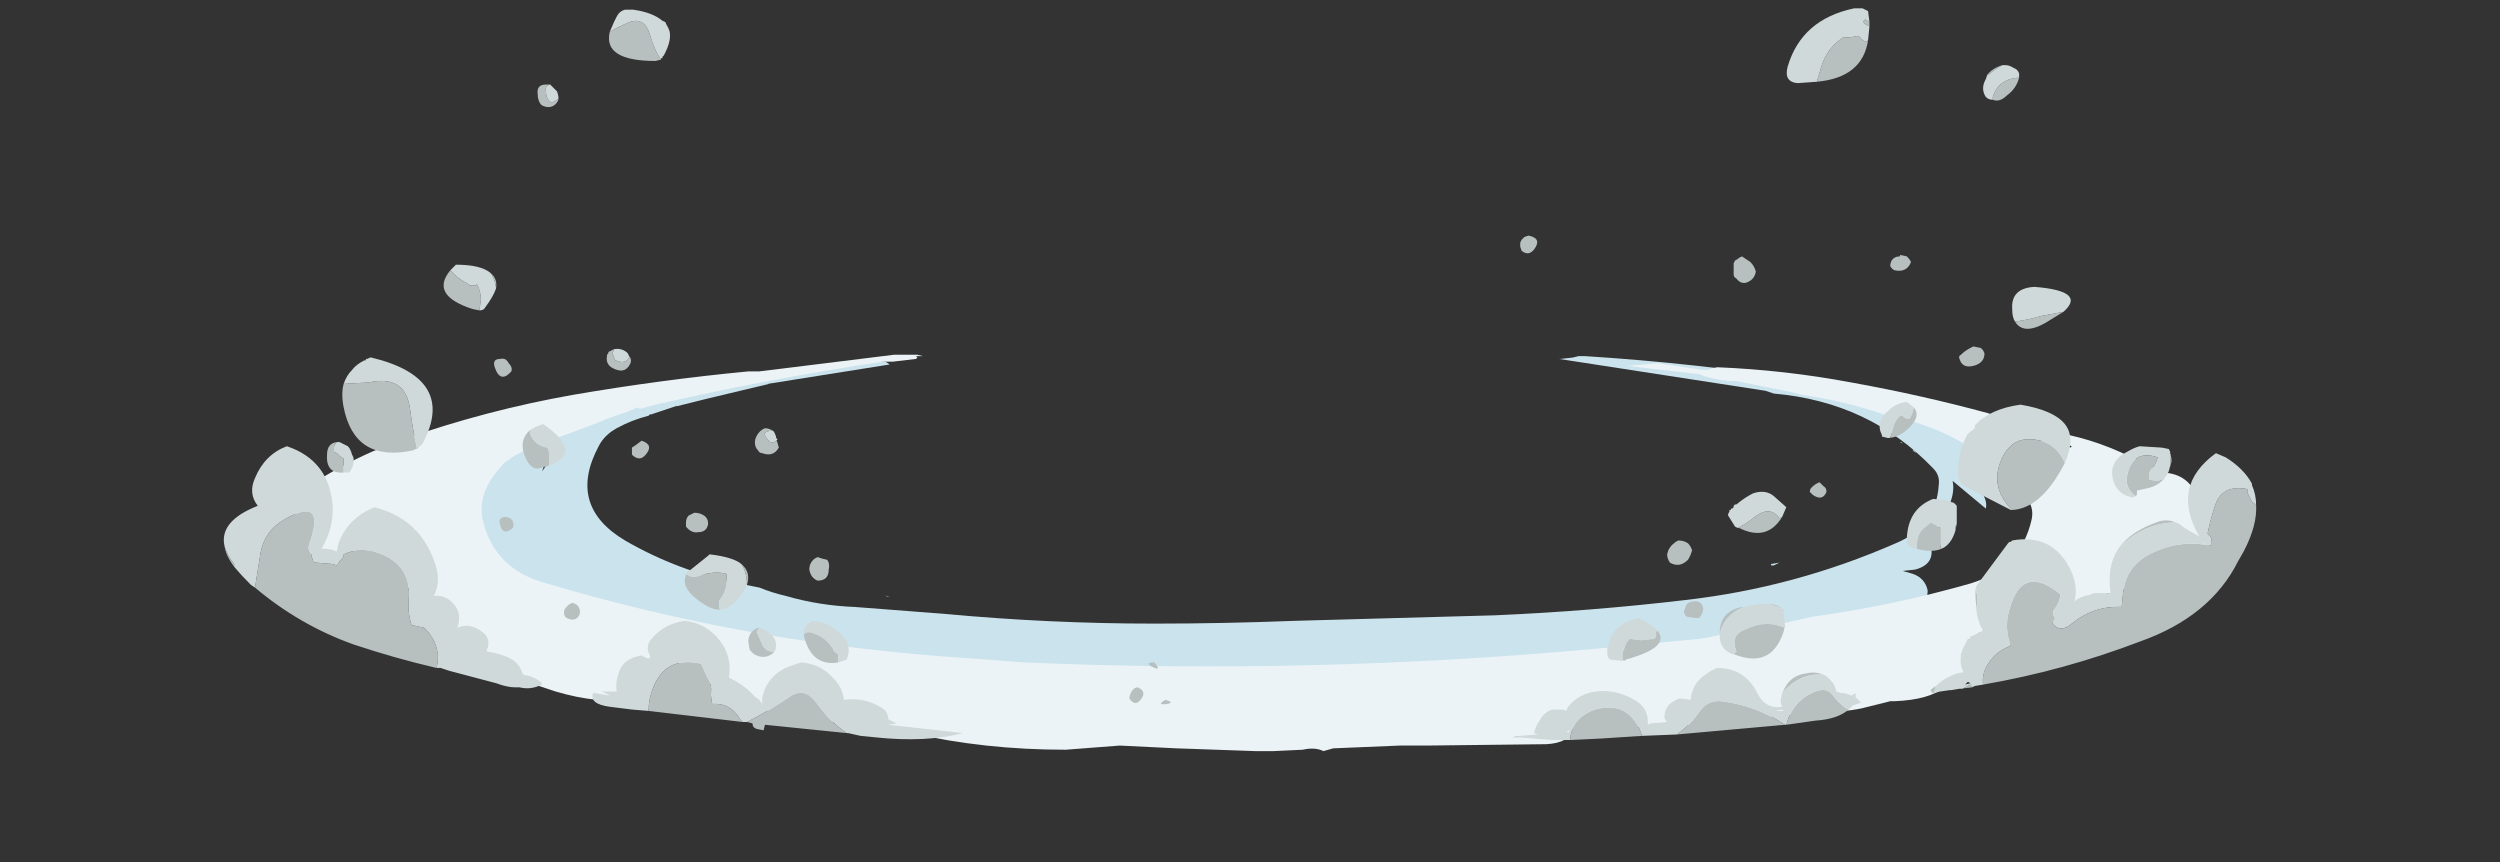 <?xml version="1.0" encoding="UTF-8" standalone="no"?>
<svg xmlns:ffdec="https://www.free-decompiler.com/flash" xmlns:xlink="http://www.w3.org/1999/xlink" ffdec:objectType="frame" height="217.7px" width="631.4px" xmlns="http://www.w3.org/2000/svg">
  <rect width="100%" height="100%" fill="#333333" stroke="none"/>
  <g transform="matrix(1.0, 0.0, 0.0, 1.0, 315.7, 131.95)">
    <use ffdec:characterId="452" height="26.8" transform="matrix(7.0, 0.0, 0.0, 7.0, -259.35, -129.85)" width="73.35" xlink:href="#shape0"/>
  </g>
  <defs>
    <g id="shape0" transform="matrix(1.0, 0.0, 0.0, 1.0, 37.05, 18.55)">
      <path d="M11.2 -5.9 L11.65 -5.95 11.85 -6.0 12.1 -6.0 Q16.05 -5.75 19.9 -5.15 L22.6 -4.55 Q23.25 -4.45 23.8 -4.2 24.55 -4.2 25.2 -4.05 L26.4 -3.85 Q26.7 -3.75 26.7 -3.55 L26.75 -2.2 26.5 -2.2 26.45 -1.0 Q26.6 -0.75 26.55 -0.5 L25.35 -1.5 Q25.45 -1.05 25.15 -0.45 L24.55 0.8 Q24.75 1.5 24.0 1.7 L23.55 1.75 23.9 1.85 Q24.35 2.0 24.45 2.45 24.45 2.6 24.4 2.75 L19.1 4.5 19.05 4.1 17.7 4.7 Q16.4 4.65 16.9 5.05 L16.95 5.15 16.95 5.3 16.9 5.6 Q15.25 6.15 13.45 6.5 L12.75 6.45 Q12.45 5.7 12.8 5.25 L5.2 6.65 -10.45 6.5 -15.4 5.1 -15.45 5.0 -15.85 4.65 Q-17.1 4.95 -18.6 4.65 L-20.65 4.15 -20.9 4.9 Q-22.95 5.1 -25.05 4.5 L-31.0 -1.25 -24.7 -4.15 -19.95 -5.0 -17.6 -5.45 -17.0 -5.45 -13.7 -5.85 -13.15 -5.8 -13.0 -5.7 -17.4 -5.0 -17.35 -5.0 -19.65 -4.45 -20.65 -4.2 -20.7 -4.2 -21.6 -3.9 -21.65 -3.9 -21.7 -3.85 Q-22.3 -3.7 -22.85 -3.4 -23.3 -3.15 -23.5 -2.75 -24.65 -0.6 -22.55 0.65 -20.65 1.75 -18.45 2.2 L-17.7 2.35 Q-17.2 2.55 -16.75 2.65 -15.55 3.0 -14.25 3.05 L-11.0 3.3 Q-7.25 3.65 -3.45 3.65 -0.95 3.65 1.6 3.55 L8.85 3.35 Q12.3 3.2 15.7 2.8 19.65 2.35 23.3 0.75 24.75 0.15 24.85 -1.35 24.9 -1.7 24.65 -1.95 22.35 -4.35 18.9 -4.65 L18.6 -4.75 11.15 -5.9 11.2 -5.9 M23.45 -2.9 L23.5 -2.9 23.55 -2.85 23.45 -2.9 M23.95 -2.6 L23.9 -2.6 24.05 -2.5 23.95 -2.6 M31.2 -2.0 L31.5 -1.1 31.3 -0.95 29.5 -2.2 29.1 -2.35 29.1 -2.75 29.65 -2.65 30.45 -2.4 31.2 -2.0 M19.1 1.45 L18.9 1.55 18.8 1.55 18.8 1.5 19.1 1.45 M16.6 3.4 L16.6 3.4 M-23.8 -2.1 L-23.8 -2.1 M-25.35 -2.15 L-25.5 -2.1 -25.5 -1.95 -25.55 -1.85 -25.5 -1.9 -25.4 -2.05 -25.35 -2.15 M-24.05 -0.85 L-24.05 -0.85 M-13.15 2.65 L-13.1 2.65 -13.0 2.7 -13.15 2.65" fill="#cbe3ed" fill-rule="evenodd" stroke="none"/>
      <path d="M16.4 -5.5 L16.5 -5.5 16.65 -5.55 16.85 -5.6 Q19.3 -5.5 21.7 -5.05 24.2 -4.6 26.6 -3.95 L27.1 -3.8 26.75 -2.15 Q25.3 -3.35 23.3 -3.8 L23.3 -3.75 Q21.65 -4.35 19.95 -4.6 L19.55 -4.7 17.55 -5.1 17.35 -5.1 Q16.7 -5.15 16.2 -5.35 L13.6 -5.65 14.25 -5.7 14.7 -5.75 16.35 -5.5 16.4 -5.5 M28.35 -2.65 L28.7 -3.1 29.6 -2.7 29.65 -2.75 28.5 -3.2 28.7 -3.3 Q30.3 -3.1 31.8 -2.35 L32.95 -1.8 Q33.9 -1.75 34.2 -0.85 L34.6 0.8 Q34.55 1.05 34.4 0.85 L31.45 2.45 Q31.25 2.65 30.95 2.55 L26.5 4.9 25.05 5.95 Q24.5 6.4 23.25 6.45 L23.1 6.45 22.3 6.65 Q21.55 6.85 20.9 6.8 L16.05 7.3 11.6 7.45 Q11.55 7.95 10.7 8.0 L6.35 8.05 5.4 8.05 3.0 8.15 2.65 8.25 Q2.35 8.1 1.9 8.2 L0.85 8.25 0.2 8.25 -2.65 8.15 -4.7 8.05 -6.65 8.2 Q-9.6 8.2 -12.2 7.6 L-16.45 7.0 Q-18.25 6.7 -19.5 5.8 L-21.5 4.5 -22.1 6.4 Q-23.55 6.55 -25.05 6.1 -26.15 5.75 -27.2 5.3 L-27.65 4.7 -31.95 1.0 -34.1 1.15 -34.6 -0.85 Q-32.8 -2.2 -30.55 -3.0 -27.55 -4.05 -24.45 -4.6 -21.25 -5.15 -18.1 -5.45 L-17.7 -5.45 -12.85 -6.05 -12.0 -6.05 -11.8 -6.0 -12.05 -6.0 -12.0 -5.95 -12.05 -5.9 -12.9 -5.8 -13.25 -5.8 Q-17.3 -5.2 -21.45 -4.25 L-22.0 -4.1 -22.1 -4.15 -22.45 -4.0 Q-22.9 -3.85 -23.3 -3.7 L-23.4 -3.65 Q-24.55 -3.2 -25.75 -2.8 L-26.55 -2.4 -26.9 -2.15 Q-27.25 -1.8 -27.5 -1.35 -27.85 -0.7 -27.65 0.05 -27.2 1.65 -25.55 2.15 -18.05 4.4 -10.15 4.9 L-8.15 5.05 Q2.2 5.5 12.55 4.55 L16.2 4.2 Q16.6 4.15 16.95 4.05 L18.3 3.85 20.3 3.4 Q23.2 3.0 26.0 2.2 27.8 1.65 28.2 -0.1 28.3 -0.55 28.0 -0.9 L28.35 -2.65" fill="#ebf3f7" fill-rule="evenodd" stroke="none"/>
      <path d="M22.35 -17.9 L22.25 -17.95 Q22.05 -18.05 22.2 -18.15 L22.35 -18.05 22.35 -17.9 M20.45 -15.9 L20.6 -16.4 Q20.8 -17.1 21.4 -17.5 L21.65 -17.5 21.9 -17.55 Q22.0 -17.55 22.05 -17.45 22.2 -17.3 22.3 -17.4 22.1 -16.05 20.45 -15.9 M9.8 -9.8 L9.75 -9.95 9.75 -10.1 9.8 -10.2 9.9 -10.3 10.05 -10.35 Q10.55 -10.25 10.25 -9.85 10.05 -9.6 9.8 -9.8 M18.05 -9.4 Q18.2 -9.25 18.25 -9.05 18.2 -8.75 17.9 -8.65 17.7 -8.6 17.55 -8.8 17.45 -8.85 17.45 -8.95 L17.45 -9.15 Q17.45 -9.25 17.45 -9.35 L17.5 -9.45 Q17.6 -9.5 17.65 -9.55 L17.75 -9.6 18.05 -9.4 M17.6 0.2 Q17.9 0.05 18.15 -0.15 18.75 -0.65 19.1 -0.15 L19.2 -0.2 Q18.65 0.7 17.65 0.2 L17.6 0.2 M23.0 -3.05 L23.1 -3.05 23.2 -3.4 Q23.25 -3.65 23.45 -3.85 23.5 -3.9 23.6 -3.8 23.65 -3.75 23.75 -3.75 L23.8 -3.75 23.9 -3.95 23.95 -4.15 Q24.25 -3.8 23.65 -3.3 23.35 -3.05 23.0 -3.05 M20.7 -1.3 Q20.8 -1.25 20.8 -1.1 20.65 -0.75 20.3 -1.0 L20.2 -1.1 Q20.2 -1.2 20.25 -1.25 20.4 -1.4 20.55 -1.45 L20.7 -1.3 M27.75 -16.05 Q27.65 -15.65 27.3 -15.4 27.05 -15.15 26.8 -15.25 L26.8 -15.35 Q27.0 -16.0 27.75 -16.05 M26.6 -16.15 Q26.8 -16.4 27.15 -16.5 26.85 -16.35 26.65 -16.15 L26.6 -16.15 M27.6 -7.25 Q28.05 -7.3 28.55 -7.45 L29.35 -7.6 Q29.1 -7.45 28.7 -7.2 27.9 -6.75 27.6 -7.25 M23.25 -9.1 Q23.15 -9.15 23.1 -9.25 23.1 -9.35 23.15 -9.45 23.25 -9.6 23.45 -9.6 L23.45 -9.65 23.7 -9.6 Q23.8 -9.5 23.85 -9.4 23.7 -9.0 23.25 -9.1 M26.1 -5.65 Q25.7 -5.55 25.6 -5.9 25.55 -6.0 25.65 -6.05 25.8 -6.2 26.0 -6.3 L26.1 -6.35 26.35 -6.3 Q26.45 -6.25 26.5 -6.1 26.5 -5.75 26.1 -5.65 M29.4 -2.15 Q29.25 -1.85 29.05 -1.55 28.35 -0.5 27.5 -0.45 26.6 -1.35 27.2 -2.45 27.55 -3.05 28.2 -3.0 29.05 -2.95 29.4 -2.15 M25.25 -0.75 Q25.4 -0.75 25.5 -0.6 L25.4 -0.7 25.25 -0.75 M25.5 0.05 L25.45 0.3 25.45 0.15 25.5 0.05 M24.95 0.95 Q24.6 1.1 24.05 0.95 24.05 0.75 24.1 0.55 24.15 0.3 24.45 0.1 L24.55 0.0 24.75 0.1 24.9 0.2 24.9 0.75 Q24.9 0.9 24.95 0.95 M33.2 -2.5 Q33.25 -2.35 33.25 -2.2 33.2 -2.0 33.15 -1.85 L33.2 -2.05 33.2 -2.15 Q33.25 -2.35 33.2 -2.5 M33.0 -1.6 Q32.8 -1.35 32.45 -1.25 L32.0 -1.15 32.0 -1.0 31.95 -0.95 Q31.55 -1.25 31.65 -1.7 31.85 -2.65 32.75 -2.35 32.7 -2.15 32.55 -1.95 32.4 -1.8 32.45 -1.6 L32.45 -1.55 Q32.8 -1.45 33.0 -1.6 M31.4 0.85 Q31.85 0.3 32.7 0.0 33.05 -0.15 33.4 0.0 32.5 0.0 31.7 0.6 31.55 0.7 31.4 0.85 M36.3 -0.65 Q36.35 0.1 35.85 1.05 L35.65 1.4 Q34.65 3.4 32.1 4.3 29.35 5.35 26.45 5.85 26.4 5.5 26.6 5.15 26.9 4.65 27.45 4.45 27.2 3.8 27.4 3.15 27.85 1.45 29.25 2.6 L29.2 2.8 Q29.15 2.95 29.05 3.1 28.9 3.25 29.05 3.45 29.0 3.55 28.95 3.65 29.25 4.0 29.65 3.65 30.45 3.0 31.45 3.05 L31.5 2.55 Q31.6 1.6 32.45 1.15 33.4 0.65 34.45 0.8 L34.7 0.85 34.7 0.7 Q34.7 0.6 34.65 0.5 L34.55 0.4 Q34.65 -0.1 34.8 -0.55 35.05 -1.4 36.0 -1.2 L36.0 -1.05 36.1 -0.85 Q36.15 -0.7 36.3 -0.65 M26.05 5.95 L25.6 6.0 25.7 6.0 26.0 5.85 26.05 5.95 M24.7 6.15 L24.65 6.15 Q24.6 6.15 24.55 6.1 L24.6 6.1 24.55 6.05 Q24.65 5.95 24.75 5.9 24.7 6.0 24.7 6.15 M25.65 4.85 Q25.7 4.55 25.8 4.4 L25.7 4.6 25.7 4.65 25.65 4.75 25.65 4.85 M26.2 3.1 L26.2 2.95 Q26.15 2.6 26.2 2.3 L26.2 2.5 Q26.3 2.8 26.2 3.1 M34.45 0.8 L34.45 0.8 M19.25 3.2 L19.25 3.15 Q19.0 3.0 18.7 2.95 19.1 2.95 19.25 3.2 M17.8 3.05 Q17.1 3.35 16.95 4.0 L16.95 3.9 Q17.0 3.2 17.75 3.05 L17.8 3.05 M17.45 4.75 L17.55 4.65 Q17.3 4.05 17.9 3.85 18.6 3.5 19.3 3.8 L19.3 3.7 19.25 3.95 Q18.8 5.3 17.45 4.75 M19.2 6.15 Q19.3 5.95 19.4 5.8 19.65 5.5 20.05 5.45 20.45 5.35 20.8 5.55 L20.7 5.5 Q19.9 5.4 19.25 6.1 L19.2 6.15 M21.6 6.75 Q21.2 7.1 20.4 7.15 L19.35 7.3 Q19.6 6.4 20.4 6.1 20.8 5.95 21.0 6.2 21.3 6.6 21.6 6.75 M19.3 7.3 L15.4 7.65 Q15.85 7.35 16.2 6.85 16.5 6.4 17.0 6.45 18.25 6.6 19.3 7.3 M14.15 7.7 L12.6 7.8 11.55 7.85 Q11.6 7.05 12.45 6.75 13.7 6.4 14.15 7.7 M9.65 7.75 L9.45 7.75 9.7 7.7 9.65 7.75 M15.15 1.45 Q15.05 1.3 15.05 1.15 15.1 0.9 15.3 0.75 15.35 0.7 15.45 0.65 15.65 0.65 15.8 0.75 15.9 0.85 15.95 1.0 15.9 1.2 15.8 1.35 15.5 1.65 15.15 1.45 M15.7 3.1 Q15.75 2.85 16.0 2.85 16.3 2.8 16.35 3.1 16.35 3.3 16.2 3.45 L16.1 3.45 15.75 3.4 Q15.6 3.25 15.7 3.1 M13.5 5.0 L13.45 4.95 Q13.4 4.75 13.5 4.55 13.55 4.35 13.7 4.2 L14.1 4.25 14.6 4.2 14.65 4.1 14.65 3.95 14.7 3.9 Q15.2 4.5 13.55 4.95 L13.5 5.0 M14.45 7.25 L14.45 7.25 M-25.25 -15.8 Q-25.45 -15.75 -25.4 -15.55 -25.4 -15.25 -25.2 -15.15 -25.05 -15.2 -24.95 -15.3 -24.95 -15.2 -25.05 -15.1 -25.25 -14.9 -25.55 -15.05 L-25.6 -15.1 Q-25.7 -15.25 -25.7 -15.45 -25.75 -15.8 -25.4 -15.8 L-25.25 -15.8 M-29.35 5.25 Q-30.85 4.9 -32.35 4.4 -34.3 3.7 -35.9 2.35 L-35.7 1.1 Q-35.55 0.3 -34.85 -0.1 -33.3 -1.0 -33.95 0.8 -34.0 0.95 -33.9 1.1 L-33.85 1.2 -33.85 1.25 -33.8 1.4 Q-33.75 1.45 -33.7 1.45 L-33.1 1.5 -32.95 1.55 -32.9 1.5 -32.85 1.4 -32.75 1.3 -32.7 1.2 -32.7 1.15 Q-32.15 0.9 -31.6 1.05 -30.25 1.45 -30.35 2.75 -30.4 3.25 -30.25 3.7 L-29.8 3.8 -29.75 3.85 Q-29.35 4.25 -29.3 4.8 -29.3 5.05 -29.35 5.25 M-36.65 1.6 Q-36.95 1.2 -37.0 0.85 -36.9 1.2 -36.65 1.5 L-36.65 1.6 M-27.4 -9.0 Q-27.15 -8.8 -27.2 -8.45 -27.25 -8.8 -27.4 -9.0 M-27.8 -7.65 L-28.05 -7.7 Q-29.6 -8.2 -28.85 -9.1 -28.6 -8.8 -28.2 -8.6 L-28.15 -8.55 -27.95 -8.55 -27.9 -8.6 Q-27.75 -8.35 -27.75 -8.05 L-27.8 -7.65 M-32.7 -5.0 L-31.8 -5.05 Q-30.45 -5.35 -30.3 -4.05 -30.2 -3.3 -30.05 -2.65 L-30.0 -2.7 Q-30.1 -2.65 -30.2 -2.6 -32.3 -2.15 -32.7 -4.15 -32.8 -4.65 -32.7 -5.0 M-32.7 -1.8 Q-33.35 -1.75 -33.3 -2.45 -33.3 -2.85 -32.95 -2.9 L-32.85 -2.9 -32.95 -2.9 Q-33.0 -2.85 -33.05 -2.75 L-33.05 -2.55 -32.95 -2.5 -32.85 -2.4 -32.7 -2.3 -32.7 -1.8 M-22.4 -6.0 Q-22.3 -5.9 -22.35 -5.75 -22.55 -5.3 -23.05 -5.6 -23.25 -5.75 -23.2 -6.0 L-23.2 -6.05 -23.15 -6.1 -23.15 -6.15 -22.95 -6.25 -23.0 -6.1 Q-22.95 -5.95 -22.9 -5.85 L-22.75 -5.8 Q-22.5 -5.75 -22.4 -5.95 L-22.4 -6.0 M-26.75 -5.75 Q-26.6 -5.6 -26.65 -5.45 -27.05 -5.0 -27.25 -5.6 -27.35 -5.9 -27.05 -5.9 -26.85 -5.95 -26.75 -5.75 M-26.6 -0.05 Q-26.55 0.1 -26.6 0.2 -26.95 0.5 -27.05 0.1 -27.15 -0.15 -26.9 -0.2 -26.7 -0.2 -26.6 -0.05 M-25.95 -3.35 Q-26.0 -3.2 -25.9 -3.05 -25.7 -2.75 -25.35 -2.7 L-25.3 -2.55 Q-25.25 -2.3 -25.3 -2.05 L-25.65 -1.95 Q-25.9 -1.9 -26.1 -2.25 -26.45 -2.95 -25.95 -3.35 M-21.2 -18.1 Q-21.0 -17.95 -20.95 -17.75 L-21.1 -18.05 -21.2 -18.1 M-21.25 -16.7 L-21.45 -16.65 Q-23.35 -16.65 -23.1 -17.7 -22.75 -17.9 -22.4 -18.05 -21.85 -18.25 -21.65 -17.6 -21.5 -17.05 -21.25 -16.7 M-22.25 -2.4 L-22.3 -2.45 -22.3 -2.7 -22.15 -2.8 -21.95 -2.95 Q-21.5 -2.8 -21.8 -2.45 -22.0 -2.2 -22.25 -2.4 M-17.1 -3.05 L-17.0 -2.7 Q-17.2 -2.35 -17.6 -2.5 -17.7 -2.5 -17.75 -2.6 -17.9 -2.75 -17.85 -3.0 -17.75 -3.3 -17.5 -3.4 -17.35 -3.4 -17.2 -3.3 L-17.35 -3.3 Q-17.6 -3.25 -17.45 -3.05 -17.25 -2.75 -17.05 -3.0 L-17.1 -3.05 M-19.7 -0.25 Q-19.55 -0.15 -19.55 0.05 -19.6 0.35 -19.9 0.35 -20.15 0.4 -20.35 0.15 L-20.35 0.0 Q-20.35 -0.15 -20.25 -0.25 -20.15 -0.3 -20.05 -0.35 -19.85 -0.35 -19.7 -0.25 M-3.0 6.55 Q-3.4 6.6 -3.05 6.4 -2.7 6.5 -3.0 6.55 M-3.45 5.05 Q-3.15 5.4 -3.55 5.2 -3.8 5.05 -3.45 5.05 M-4.35 6.35 Q-4.35 6.25 -4.3 6.15 -4.2 5.95 -4.05 5.95 -3.7 6.1 -3.95 6.4 -4.15 6.65 -4.35 6.35 M-15.25 1.35 Q-15.15 1.5 -15.2 1.7 -15.2 2.1 -15.6 2.1 -15.85 2.0 -15.9 1.7 -15.9 1.45 -15.7 1.3 L-15.6 1.25 -15.45 1.3 -15.25 1.35 M-16.1 4.05 Q-16.0 3.9 -15.75 4.0 -15.3 4.15 -15.05 4.55 -15.0 4.7 -14.85 4.75 L-14.85 5.05 Q-15.75 5.2 -16.05 4.25 L-16.1 4.05 M-17.15 4.65 L-17.25 4.75 Q-17.55 4.95 -17.9 4.75 L-18.05 4.6 -18.1 4.3 Q-18.1 4.0 -17.85 3.85 L-17.75 3.8 -17.7 3.8 -17.75 3.85 -17.8 3.95 Q-17.7 4.15 -17.6 4.4 -17.45 4.7 -17.15 4.65 M-14.55 7.6 L-17.5 7.3 -17.55 7.5 -17.8 7.45 Q-17.95 7.4 -17.95 7.25 L-18.15 7.2 Q-17.35 6.8 -16.55 6.25 -16.05 5.95 -15.65 6.5 -15.15 7.2 -14.55 7.6 M-18.3 7.2 L-21.7 6.8 Q-21.7 6.4 -21.55 6.0 -21.1 4.8 -19.8 5.1 L-19.6 5.55 Q-19.4 5.85 -19.45 6.15 -19.45 6.35 -19.4 6.55 -18.75 6.5 -18.4 7.1 L-18.3 7.2 M-18.35 1.5 Q-18.0 1.8 -18.15 2.25 -18.15 1.8 -18.35 1.5 M-19.1 3.15 Q-19.4 3.15 -19.7 2.95 -20.65 2.35 -20.3 1.8 L-20.35 1.85 Q-20.15 2.05 -19.8 1.9 -19.3 1.75 -18.9 1.85 -18.85 2.05 -18.9 2.3 -18.95 2.55 -19.1 2.75 -19.2 2.85 -19.15 3.0 L-19.15 3.1 -19.1 3.15 M-24.7 3.1 Q-24.6 2.95 -24.45 2.9 -24.25 2.95 -24.2 3.1 -24.15 3.2 -24.2 3.35 -24.35 3.6 -24.65 3.45 -24.75 3.4 -24.75 3.25 -24.75 3.15 -24.7 3.1" fill="#b7bfbf" fill-rule="evenodd" stroke="none"/>
      <path d="M22.35 -18.05 L22.2 -18.15 Q22.05 -18.05 22.25 -17.95 L22.35 -17.9 22.3 -17.4 Q22.2 -17.3 22.05 -17.45 22.0 -17.55 21.9 -17.55 L21.65 -17.5 21.4 -17.5 Q20.8 -17.1 20.6 -16.4 L20.45 -15.9 19.75 -15.85 Q19.25 -15.9 19.4 -16.45 19.9 -18.15 21.8 -18.55 L22.1 -18.55 22.3 -18.45 22.35 -18.05 M17.6 0.2 L17.5 0.15 17.25 -0.25 17.25 -0.3 17.3 -0.4 17.3 -0.45 17.35 -0.45 17.35 -0.5 17.4 -0.5 17.45 -0.55 17.45 -0.6 17.5 -0.65 17.55 -0.65 Q17.85 -0.9 18.15 -1.05 18.6 -1.2 18.9 -0.95 L19.35 -0.55 19.2 -0.2 19.1 -0.15 Q18.75 -0.65 18.15 -0.15 17.9 0.05 17.6 0.2 M23.0 -3.05 L22.8 -3.1 22.8 -3.15 Q22.55 -3.65 23.05 -4.05 23.3 -4.3 23.7 -4.35 L23.95 -4.15 23.9 -3.95 23.8 -3.75 23.75 -3.75 Q23.65 -3.75 23.6 -3.8 23.5 -3.9 23.45 -3.85 23.25 -3.65 23.2 -3.4 L23.1 -3.05 23.0 -3.05 M27.15 -16.5 L27.25 -16.5 Q27.4 -16.5 27.55 -16.4 27.7 -16.35 27.75 -16.2 L27.75 -16.05 Q27.0 -16.0 26.8 -15.35 L26.8 -15.25 Q26.65 -15.25 26.55 -15.35 26.35 -15.65 26.55 -16.0 L26.6 -16.15 26.65 -16.15 Q26.85 -16.35 27.15 -16.5 M29.35 -7.6 L28.55 -7.45 Q28.05 -7.3 27.6 -7.25 27.5 -7.4 27.5 -7.7 27.45 -8.45 28.3 -8.5 30.2 -8.35 29.35 -7.6 M27.5 -0.45 L27.45 -0.45 25.8 -1.3 25.75 -1.3 Q25.5 -1.55 25.55 -2.0 25.6 -2.7 25.9 -3.2 L26.15 -3.4 26.15 -3.5 Q26.7 -4.1 27.8 -4.25 29.0 -4.05 29.4 -3.55 29.8 -3.05 29.4 -2.15 29.05 -2.95 28.2 -3.0 27.55 -3.05 27.2 -2.45 26.6 -1.35 27.5 -0.45 M24.05 0.95 L23.85 0.9 Q23.7 0.85 23.7 0.55 23.75 -0.5 24.65 -0.85 L25.15 -0.8 25.25 -0.75 25.4 -0.7 25.5 -0.6 25.5 0.05 25.45 0.15 25.45 0.3 Q25.3 0.8 24.95 0.95 24.9 0.9 24.9 0.75 L24.9 0.2 24.75 0.1 24.55 0.0 24.45 0.1 Q24.15 0.3 24.1 0.55 24.05 0.75 24.05 0.95 M31.95 -0.95 L31.85 -0.9 Q31.3 -1.0 31.15 -1.5 30.95 -2.2 31.65 -2.55 31.9 -2.7 32.1 -2.75 L32.9 -2.7 33.15 -2.65 33.2 -2.55 33.2 -2.5 Q33.25 -2.35 33.2 -2.15 L33.2 -2.05 33.15 -1.85 33.05 -1.65 33.0 -1.65 33.0 -1.6 Q32.8 -1.45 32.45 -1.55 L32.45 -1.6 Q32.4 -1.8 32.55 -1.95 32.7 -2.15 32.75 -2.35 31.85 -2.65 31.65 -1.7 31.55 -1.25 31.95 -0.95 M33.4 0.0 Q33.55 0.05 33.65 0.15 33.95 0.35 34.25 0.5 33.2 -1.3 34.85 -2.5 L35.2 -2.35 Q35.85 -1.95 36.15 -1.4 L36.15 -1.35 Q36.3 -1.0 36.3 -0.65 36.15 -0.7 36.1 -0.85 L36.0 -1.05 36.0 -1.2 Q35.05 -1.4 34.8 -0.55 34.65 -0.1 34.55 0.4 L34.65 0.5 Q34.7 0.6 34.7 0.7 L34.7 0.85 34.45 0.8 Q33.4 0.65 32.45 1.15 31.6 1.6 31.5 2.55 L31.45 3.05 Q30.45 3.0 29.65 3.65 29.25 4.0 28.95 3.65 29.0 3.55 29.05 3.45 28.9 3.25 29.05 3.1 29.15 2.95 29.2 2.8 L29.25 2.6 Q27.85 1.45 27.4 3.15 27.2 3.8 27.45 4.45 26.9 4.65 26.6 5.15 26.4 5.5 26.45 5.85 L26.15 5.9 26.05 5.95 26.0 5.85 25.7 6.0 25.6 6.0 25.3 6.05 25.25 6.05 24.9 6.1 24.7 6.15 Q24.7 6.0 24.75 5.9 25.05 5.6 25.5 5.45 L25.75 5.4 Q25.6 5.15 25.65 4.85 L25.65 4.75 25.7 4.65 25.7 4.6 25.8 4.4 25.9 4.2 25.95 4.2 26.0 4.15 26.0 4.1 26.05 4.1 Q26.15 4.05 26.25 4.0 L26.3 3.95 26.4 3.95 26.4 3.9 26.45 3.9 Q26.25 3.6 26.2 3.1 26.3 2.8 26.2 2.5 L26.2 2.3 27.35 0.75 27.4 0.7 27.45 0.7 27.5 0.65 Q28.9 0.4 29.55 1.6 29.9 2.25 29.75 2.85 29.9 2.7 30.15 2.65 L30.2 2.6 30.2 2.65 30.45 2.55 31.05 2.55 Q30.9 1.5 31.4 0.85 31.55 0.7 31.7 0.6 32.5 0.0 33.4 0.0 M34.45 0.8 L34.4 0.7 34.4 0.75 34.45 0.75 34.45 0.8 M26.0 5.8 L25.9 5.75 25.8 5.85 26.0 5.8 M18.7 2.95 Q19.0 3.0 19.25 3.15 L19.25 3.2 19.3 3.7 19.3 3.8 Q18.6 3.5 17.9 3.85 17.3 4.05 17.55 4.65 L17.45 4.75 17.4 4.75 Q16.9 4.55 16.95 4.0 17.1 3.35 17.8 3.05 18.35 2.9 18.7 2.95 M20.8 5.55 L20.85 5.6 Q21.1 5.8 21.15 6.1 L21.3 6.15 Q21.5 6.15 21.7 6.25 L21.85 6.15 21.85 6.3 22.05 6.5 21.75 6.6 21.6 6.75 Q21.3 6.6 21.0 6.2 20.8 5.95 20.4 6.1 19.6 6.4 19.35 7.3 L19.3 7.3 Q18.25 6.6 17.0 6.45 16.5 6.4 16.2 6.85 15.85 7.35 15.4 7.65 L14.15 7.7 Q13.7 6.4 12.45 6.75 11.6 7.05 11.55 7.85 L10.9 7.85 9.65 7.75 9.7 7.7 10.4 7.65 10.25 7.6 Q10.3 7.35 10.45 7.15 10.6 6.85 10.9 6.75 L11.3 6.75 11.4 6.8 Q11.5 6.55 11.8 6.35 12.1 6.15 12.45 6.1 13.25 6.0 13.95 6.45 14.4 6.75 14.35 7.3 L14.45 7.25 15.05 7.2 Q15.0 7.15 14.95 7.05 14.95 6.7 15.2 6.5 15.35 6.4 15.5 6.35 L15.9 6.4 Q15.95 5.85 16.35 5.55 16.6 5.35 16.85 5.25 17.85 5.25 18.3 6.15 18.6 6.75 19.2 6.65 19.15 6.55 19.15 6.45 L19.15 6.4 19.2 6.15 19.25 6.1 Q19.9 5.4 20.7 5.5 L20.8 5.55 M18.95 6.8 L19.25 6.8 19.2 6.75 18.95 6.8 M14.7 3.9 L14.65 3.95 14.65 4.1 14.6 4.2 14.1 4.25 13.7 4.2 Q13.55 4.35 13.5 4.55 13.4 4.75 13.45 4.95 L13.5 5.0 13.0 4.95 Q12.85 4.85 12.9 4.5 L12.95 4.4 12.95 4.3 Q13.2 3.6 14.05 3.45 14.5 3.7 14.7 3.9 M14.45 7.25 L14.45 7.25 M11.4 7.55 L11.55 7.55 11.5 7.5 11.4 7.55 M-25.25 -15.8 L-25.0 -15.55 Q-24.95 -15.4 -24.95 -15.3 -25.05 -15.2 -25.2 -15.15 -25.4 -15.25 -25.4 -15.55 -25.45 -15.75 -25.25 -15.8 M-37.0 0.85 Q-37.2 -0.05 -35.8 -0.6 -36.15 -1.05 -35.9 -1.6 -35.55 -2.45 -34.75 -2.75 -33.25 -2.25 -33.1 -0.65 -33.05 0.2 -33.5 0.95 L-33.4 0.95 Q-33.15 0.95 -32.95 1.05 L-32.9 0.8 -32.85 0.65 Q-32.5 -0.15 -31.7 -0.5 L-31.6 -0.55 Q-30.0 -0.15 -29.45 1.35 -29.15 2.1 -29.45 2.65 -28.95 2.6 -28.65 3.05 -28.45 3.35 -28.6 3.8 -28.15 3.6 -27.7 3.95 -27.35 4.2 -27.55 4.65 -27.2 4.7 -26.8 4.85 -26.35 5.05 -26.25 5.45 L-26.2 5.5 Q-25.85 5.55 -25.6 5.75 -25.55 5.8 -25.55 5.85 -25.95 6.05 -26.35 5.95 L-26.5 5.95 Q-26.8 5.95 -27.2 5.8 L-28.9 5.35 -29.2 5.25 -29.35 5.25 Q-29.3 5.05 -29.3 4.8 -29.35 4.25 -29.75 3.85 L-29.8 3.8 -30.25 3.7 Q-30.4 3.25 -30.35 2.75 -30.25 1.45 -31.6 1.05 -32.15 0.9 -32.7 1.15 L-32.7 1.2 -32.75 1.3 -32.85 1.4 -32.9 1.5 -32.95 1.55 -33.1 1.5 -33.7 1.45 Q-33.75 1.45 -33.8 1.4 L-33.85 1.25 -33.85 1.2 -33.9 1.1 Q-34.0 0.95 -33.95 0.8 -33.3 -1.0 -34.85 -0.1 -35.55 0.3 -35.7 1.1 L-35.9 2.35 -36.05 2.25 Q-36.4 1.9 -36.65 1.6 L-36.65 1.5 Q-36.9 1.2 -37.0 0.85 M-28.85 -9.1 L-28.65 -9.3 Q-27.75 -9.3 -27.4 -9.0 -27.25 -8.8 -27.2 -8.45 -27.3 -8.15 -27.6 -7.75 -27.65 -7.65 -27.8 -7.65 L-27.75 -8.05 Q-27.75 -8.35 -27.9 -8.6 L-27.95 -8.55 -28.15 -8.55 -28.2 -8.6 Q-28.6 -8.8 -28.85 -9.1 M-32.7 -5.0 Q-32.6 -5.3 -32.4 -5.5 -32.25 -5.7 -31.95 -5.85 L-31.9 -5.85 -31.9 -5.9 -31.85 -5.9 -31.75 -5.95 -31.7 -5.95 Q-28.6 -5.2 -29.85 -2.85 L-30.0 -2.7 -30.05 -2.65 Q-30.2 -3.3 -30.3 -4.05 -30.45 -5.35 -31.8 -5.05 L-32.7 -5.0 M-32.7 -1.8 L-32.7 -2.3 -32.85 -2.4 -32.95 -2.5 -33.05 -2.55 -33.05 -2.75 Q-33.0 -2.85 -32.95 -2.9 L-32.85 -2.9 -32.55 -2.75 Q-32.45 -2.65 -32.4 -2.45 L-32.35 -2.35 Q-32.3 -2.05 -32.5 -1.8 L-32.7 -1.8 M-22.95 -6.25 Q-22.7 -6.3 -22.5 -6.15 L-22.45 -6.1 -22.4 -6.0 -22.4 -5.95 Q-22.5 -5.75 -22.75 -5.8 L-22.9 -5.85 Q-22.95 -5.95 -23.0 -6.1 L-22.95 -6.25 M-25.3 -2.05 Q-25.25 -2.3 -25.3 -2.55 L-25.35 -2.7 Q-25.7 -2.75 -25.9 -3.05 -26.0 -3.2 -25.95 -3.35 -25.8 -3.45 -25.5 -3.55 -24.0 -2.5 -25.3 -2.05 M-23.1 -17.7 L-22.95 -18.05 -22.85 -18.25 Q-22.75 -18.45 -22.55 -18.5 L-22.25 -18.5 Q-21.55 -18.4 -21.2 -18.1 L-21.1 -18.05 -20.95 -17.75 Q-20.85 -17.4 -21.15 -16.85 L-21.2 -16.8 -21.2 -16.75 -21.25 -16.75 -21.25 -16.7 Q-21.5 -17.05 -21.65 -17.6 -21.85 -18.25 -22.4 -18.05 -22.75 -17.9 -23.1 -17.7 M-17.2 -3.3 Q-17.15 -3.25 -17.1 -3.1 L-17.1 -3.05 -17.05 -3.0 Q-17.25 -2.75 -17.45 -3.05 -17.6 -3.25 -17.35 -3.3 L-17.2 -3.3 M-16.1 4.05 Q-16.15 3.7 -15.75 3.55 -15.15 3.6 -14.7 4.1 -14.35 4.45 -14.55 4.95 L-14.85 5.05 -14.85 4.75 Q-15.0 4.7 -15.05 4.55 -15.3 4.15 -15.75 4.0 -16.0 3.9 -16.1 4.05 M-17.7 3.8 Q-17.35 3.9 -17.15 4.2 -17.05 4.45 -17.15 4.65 -17.45 4.7 -17.6 4.4 -17.7 4.15 -17.8 3.95 L-17.75 3.85 -17.7 3.8 M-21.7 6.8 L-22.3 6.75 -23.1 6.65 Q-23.85 6.55 -23.7 6.15 L-23.1 6.25 Q-23.25 6.15 -23.4 6.1 L-22.85 6.1 Q-22.9 5.8 -22.8 5.5 -22.65 4.9 -21.95 4.8 L-21.75 4.9 -21.65 4.9 -21.65 4.8 Q-21.85 4.45 -21.55 4.15 -21.1 3.65 -20.4 3.55 -19.5 3.65 -19.0 4.45 -18.7 4.95 -18.8 5.6 -18.25 5.85 -17.85 6.3 L-17.7 6.4 -17.6 6.55 -17.6 6.3 -17.5 6.0 Q-17.25 5.45 -16.65 5.2 L-16.2 5.05 Q-15.5 5.1 -15.05 5.6 -14.7 5.95 -14.65 6.4 -13.95 6.3 -13.35 6.65 -13.05 6.8 -13.05 7.1 L-12.75 7.25 -13.05 7.3 -10.35 7.6 Q-11.7 7.95 -13.55 7.75 L-14.05 7.7 -14.5 7.6 -14.55 7.6 Q-15.15 7.2 -15.65 6.5 -16.05 5.95 -16.55 6.25 -17.35 6.8 -18.15 7.2 L-18.3 7.2 -18.4 7.1 Q-18.75 6.5 -19.4 6.55 -19.45 6.35 -19.45 6.15 -19.4 5.85 -19.6 5.55 L-19.8 5.1 Q-21.1 4.8 -21.55 6.0 -21.7 6.4 -21.7 6.8 M-20.3 1.8 L-19.55 1.2 -19.5 1.15 Q-18.65 1.25 -18.35 1.5 -18.15 1.8 -18.15 2.25 -18.25 2.5 -18.55 2.85 -18.8 3.1 -19.1 3.15 L-19.15 3.1 -19.15 3.0 Q-19.2 2.85 -19.1 2.75 -18.95 2.55 -18.9 2.3 -18.85 2.05 -18.9 1.85 -19.3 1.75 -19.8 1.9 -20.15 2.05 -20.35 1.85 L-20.3 1.8" fill="#d0d9d9" fill-rule="evenodd" stroke="none"/>
    </g>
  </defs>
</svg>
